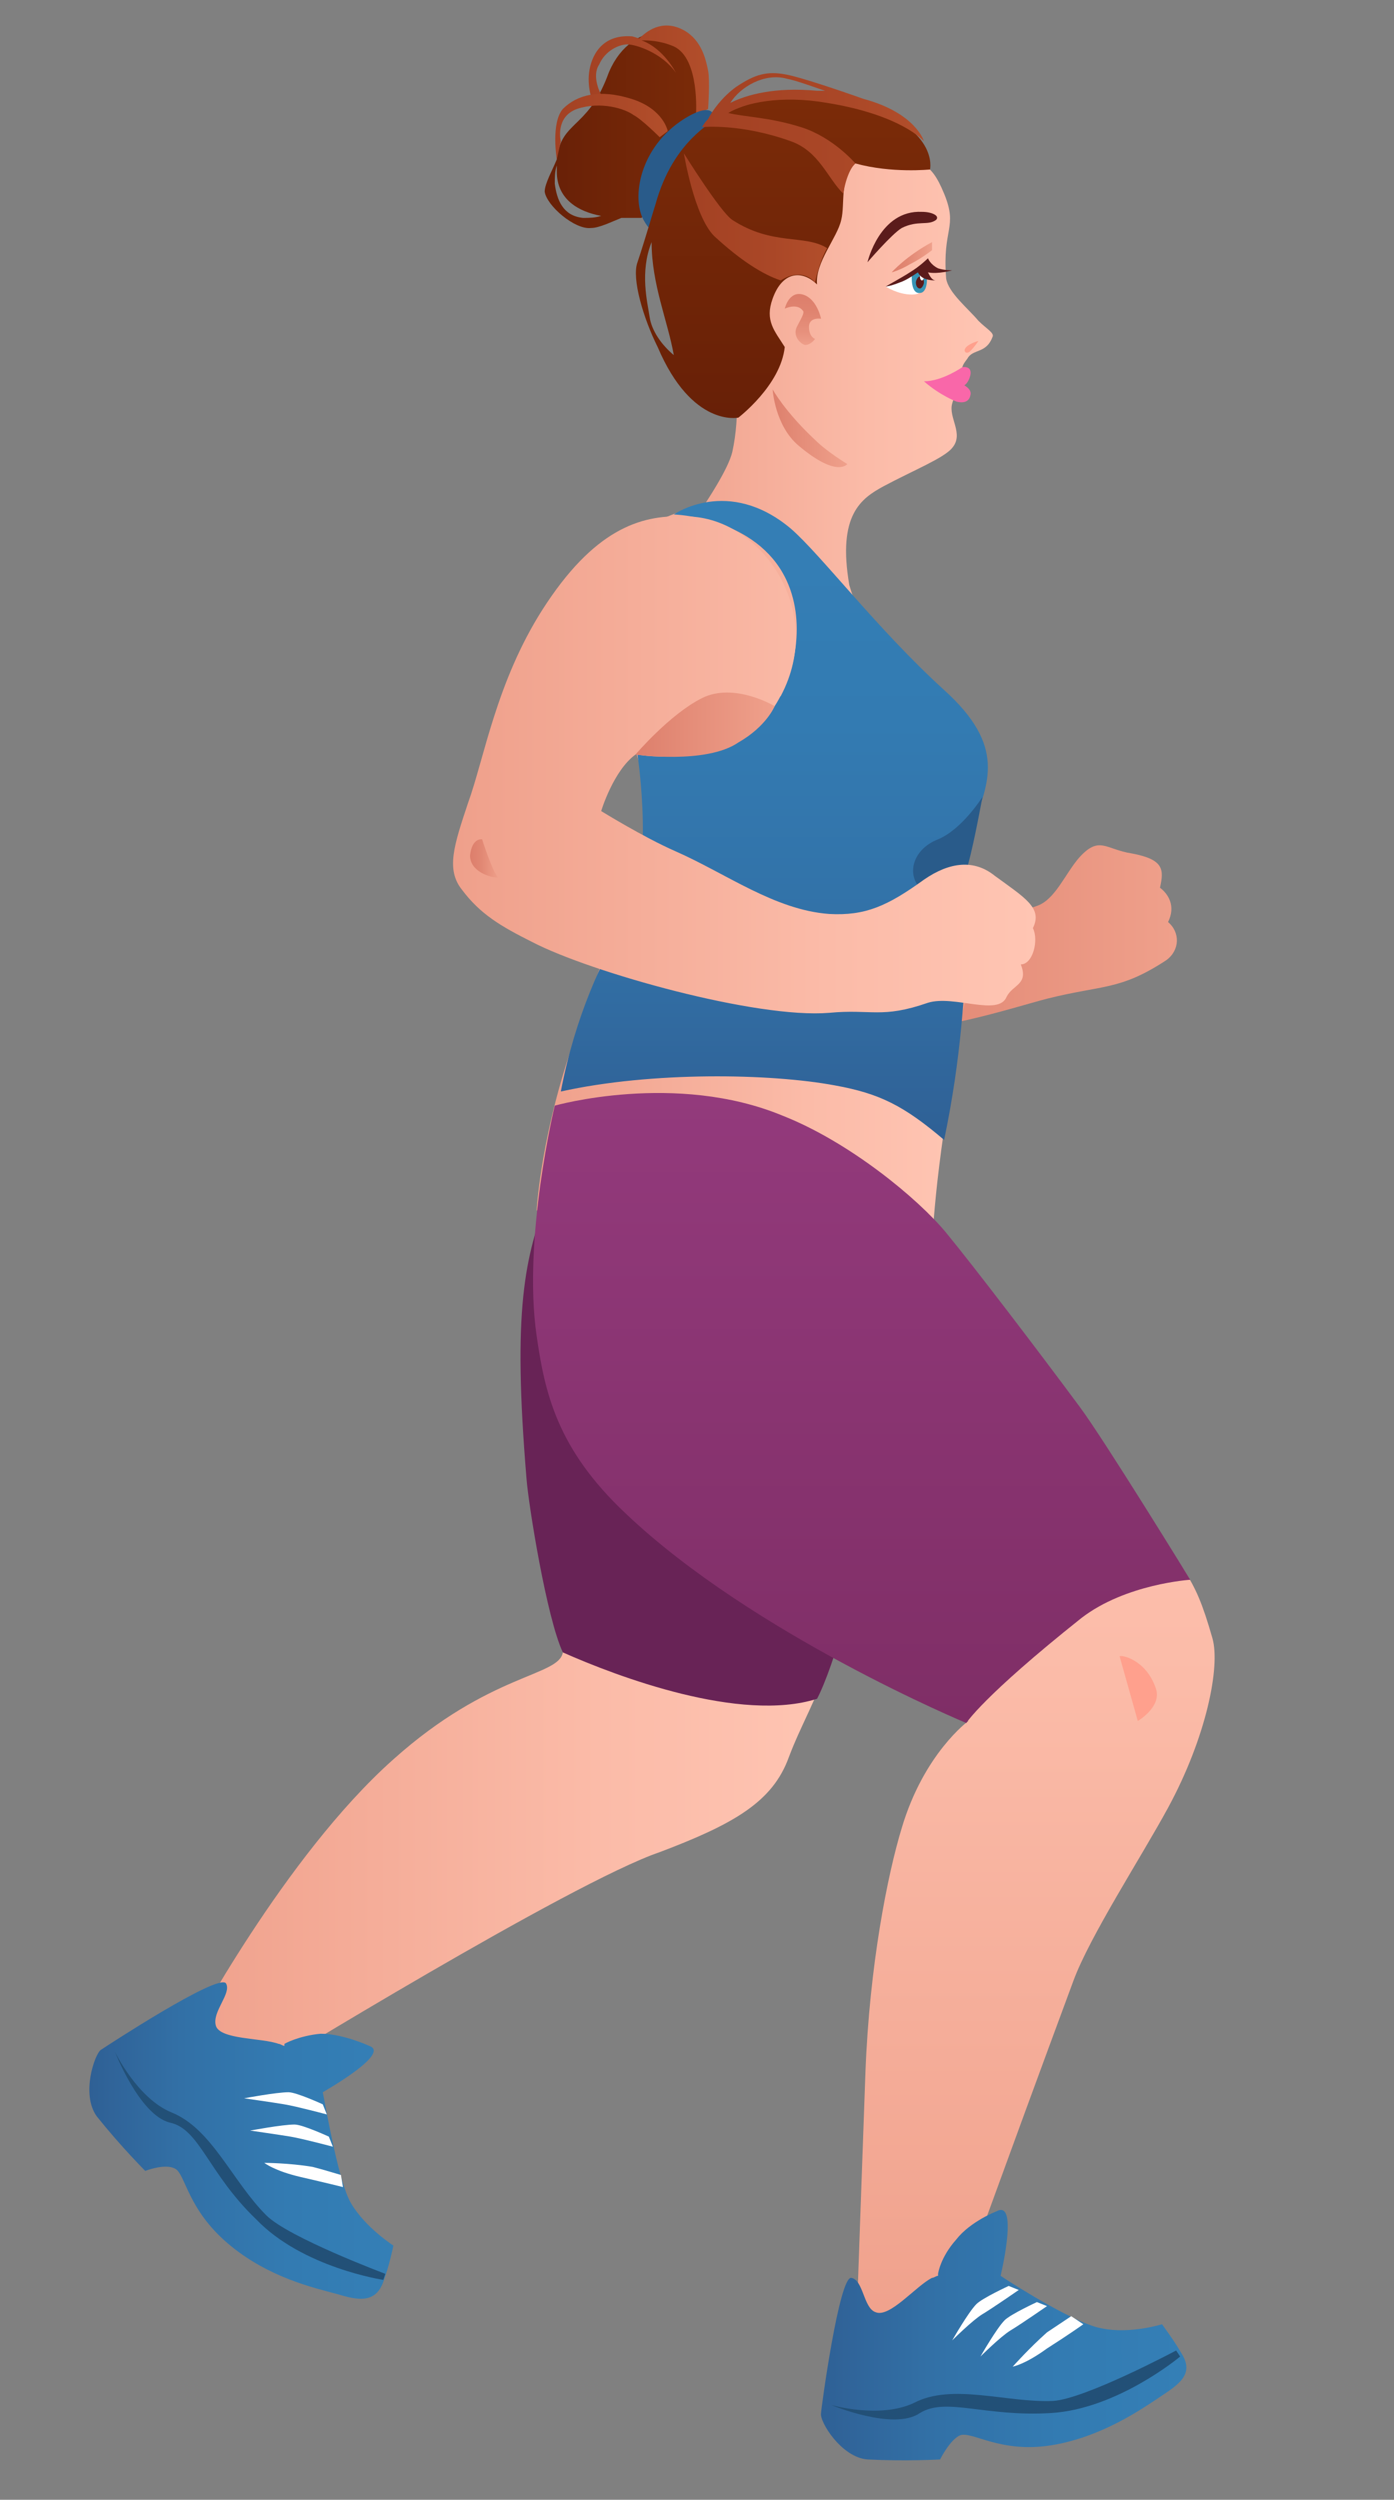 <?xml version="1.0" encoding="utf-8"?>
<!-- Generator: Adobe Illustrator 24.0.1, SVG Export Plug-In . SVG Version: 6.00 Build 0)  -->
<svg version="1.1" id="Layer_1" xmlns="http://www.w3.org/2000/svg" xmlns:xlink="http://www.w3.org/1999/xlink" x="0px" y="0px"
	 viewBox="0 0 69.1 123.9" enable-background="new 0 0 69.1 123.9" xml:space="preserve">
<rect x="0" y="0" width="69.1" height="123.9" fill="#808080" stroke="none"/>
<g>
	
		<linearGradient id="SVGID_1_" gradientUnits="userSpaceOnUse" x1="84.659" y1="46.492" x2="101.748" y2="46.492" gradientTransform="matrix(-1 0 0 1 142.879 0)">
		<stop  offset="0" style="stop-color:#EFA08B"/>
		<stop  offset="0.64" style="stop-color:#E48C78"/>
		<stop  offset="0.995" style="stop-color:#DD7F6C"/>
	</linearGradient>
	<path fill="url(#SVGID_1_)" d="M44,45.6c0,0,5.9-0.1,7.4-0.7c0.9-0.3,1.4-1.6,2.1-2.4c1-1.1,1.3-0.4,2.6-0.2
		c1.6,0.3,1.6,0.8,1.4,1.7c0.4,0.3,0.8,0.9,0.4,1.7c0.6,0.5,0.6,1.4-0.1,1.9c-2.3,1.5-3.1,1.2-5.9,1.9C50,50,46.1,51.3,43.5,51
		c-2.1-0.2-1.8-0.4-2.2-1C40.3,48.2,44,45.6,44,45.6z"/>
	
		<linearGradient id="SVGID_2_" gradientUnits="userSpaceOnUse" x1="101.008" y1="83.991" x2="134.565" y2="83.991" gradientTransform="matrix(-1 0 0 1 142.879 0)">
		<stop  offset="0" style="stop-color:#FFC5B3"/>
		<stop  offset="0.364" style="stop-color:#FBBBA8"/>
		<stop  offset="1" style="stop-color:#EFA08B"/>
	</linearGradient>
	<path fill="url(#SVGID_2_)" d="M41.4,73c0,0,1.3,4.9-0.2,9.1c-0.7,2.1-1.5,3.4-2.1,5c-0.8,2.2-2.7,3.3-6.4,4.7
		C28.3,93.3,13,102.7,13,102.7l-4.7,0.4l1.1-2.2c0,0,4.7-8.9,10.1-13.7c4.8-4.3,8.2-4.1,8.4-5.3c0.6-5.3-0.8-17-0.8-17L41.4,73z"/>
	
		<linearGradient id="SVGID_3_" gradientUnits="userSpaceOnUse" x1="95.273" y1="43.674" x2="116.245" y2="43.674" gradientTransform="matrix(-1 0 0 1 142.879 0)">
		<stop  offset="0" style="stop-color:#FFC5B3"/>
		<stop  offset="0.364" style="stop-color:#FBBBA8"/>
		<stop  offset="1" style="stop-color:#EFA08B"/>
	</linearGradient>
	<path fill="url(#SVGID_3_)" d="M46.1,42.1c0,0,2.3,4.9,1.2,10.8c-1.1,6.2-1.1,9.2-1.1,9.2l-8.8-5.1l-10.8,3c0,0,0.2-4,2.1-9.1
		c1.1-3,3.7-10.8,3.7-10.8s-2.8-8.5-2.6-11c0.2-2.5,5.2-5.5,8.6-3.3C41.8,28.2,46.1,42.1,46.1,42.1z"/>
	<g>
		
			<linearGradient id="SVGID_4_" gradientUnits="userSpaceOnUse" x1="93.565" y1="20.659" x2="110.751" y2="20.659" gradientTransform="matrix(-1 0 0 1 142.879 0)">
			<stop  offset="0" style="stop-color:#FFC5B3"/>
			<stop  offset="0.364" style="stop-color:#FBBBA8"/>
			<stop  offset="1" style="stop-color:#EFA08B"/>
		</linearGradient>
		<path fill="url(#SVGID_4_)" d="M44,33.7l-11.9-4.8c0,0,3.8-4.8,4.2-6.5c0.4-1.8,0.2-3.8,0.1-5.1c-0.8-0.5-2.3-0.4-2.5-3.6
			c-0.4-4.8,5.7-6.5,10-5.9c1.7,0.2,2.2,0.1,2.9,1.8c0.7,1.7-0.1,1.7,0.1,4.2c0.1,0.7,1.1,1.5,1.6,2.1c0.4,0.4,0.8,0.6,0.7,0.8
			c-0.3,0.8-0.9,0.6-1.2,1c-0.1,0.2-0.5,0.5-0.2,0.9c0.2,0.3-0.2,0.6-0.3,0.7c-0.1,0.5-0.2,0.3-0.3,0.7c-0.2,0.7,0.6,1.5,0,2.2
			c-0.4,0.5-1.9,1.1-3.4,1.9c-1.1,0.6-2.3,1.4-1.7,4.9C42.6,30.7,44,33.7,44,33.7z"/>
		
			<linearGradient id="SVGID_5_" gradientUnits="userSpaceOnUse" x1="100.904" y1="21.195" x2="104.629" y2="21.195" gradientTransform="matrix(-1 0 0 1 142.879 0)">
			<stop  offset="0" style="stop-color:#EFA08B"/>
			<stop  offset="0.64" style="stop-color:#E48C78"/>
			<stop  offset="0.995" style="stop-color:#DD7F6C"/>
		</linearGradient>
		<path fill="url(#SVGID_5_)" d="M42,23c0,0-0.5,0.7-2.4-0.9c-1.2-1-1.3-2.8-1.3-2.8s0.6,1.1,2.1,2.5C41,22.4,42,23,42,23z"/>
		
			<linearGradient id="SVGID_6_" gradientUnits="userSpaceOnUse" x1="107.93" y1="6.549" x2="115.811" y2="6.549" gradientTransform="matrix(-1 0 0 1 142.879 0)">
			<stop  offset="0" style="stop-color:#7B2B08"/>
			<stop  offset="1" style="stop-color:#682007"/>
		</linearGradient>
		<path fill="url(#SVGID_6_)" d="M27.6,7.9c0.2-1.9,1.5-1.5,2.5-4.1c1-2.8,4.1-2.9,4.6-0.6c0.5,2.3,0,4.3,0,4.3l-2.9,3.3
			c0,0-0.4,0-1,0c-0.5,0.2-1.1,0.5-1.5,0.5c-0.8,0.1-2.2-1.1-2.3-1.8C27,9.1,27.4,8.4,27.6,7.9z M28.9,10.8c0.3,0,0.6,0,0.9-0.1
			c-1.1-0.2-2.2-0.8-2.2-2.2c0-0.1,0-0.2,0-0.3c-0.1,0.3-0.1,0.6-0.1,0.9C27.6,9.9,27.9,10.7,28.9,10.8z"/>
		
			<linearGradient id="SVGID_7_" gradientUnits="userSpaceOnUse" x1="107.697" y1="3.504" x2="113.723" y2="3.504" gradientTransform="matrix(-1 0 0 1 142.879 0)">
			<stop  offset="0" style="stop-color:#B24E2B"/>
			<stop  offset="1" style="stop-color:#A34123"/>
		</linearGradient>
		<path fill="url(#SVGID_7_)" d="M29.2,3.6c0.1-0.8,0.6-1.9,2.1-1.8c0.1,0,0.3,0.1,0.4,0.1c0.3-0.3,1.1-1,2.2-0.4
			C34.8,2,35,3,35.1,3.5s0,1.9,0,1.9l-0.6,0.3c0,0,0.2-2.8-1.1-3.4C32.7,2,32.1,2,31.8,2c1.1,0.4,1.7,1.6,1.7,1.6
			c-0.7-1-2-1.4-2.4-1.4c-0.4,0-1.1,0.3-1.4,1c-0.4,0.6,0.1,1.5,0.1,1.5l-0.3,0.5C29.4,5.2,29.1,4.4,29.2,3.6z"/>
		<path fill="#295B8A" d="M35.4,5.9c0,0,0.1-1-1.5,0c-2.2,1.4-2.6,3.9-2,5c0.6,1.1,1.3,0.8,1.3,0.8L35.4,5.9z"/>
		<path fill="#F967A9" d="M47.7,18.2c0,0,0.5-0.1,0.4,0.4c-0.1,0.4-0.3,0.5-0.3,0.5s0.4,0.2,0.3,0.5c-0.1,0.5-0.7,0.3-0.7,0.3
			s-0.8-0.3-1.6-1C46.7,18.9,47.7,18.2,47.7,18.2z"/>
		<path fill="#FFFFFF" d="M45.9,13.2c0,0,0,0.4,0,0.7c0,0.3-0.1,0.7-0.7,0.7c-0.7,0-1.3-0.4-1.3-0.4L45.9,13.2z"/>
		<path fill="#3794B5" d="M45.9,13.3c0,0,0.2,1-0.2,1.2c-0.6,0.2-0.5-0.9-0.5-0.9L45.9,13.3z"/>
		<path fill="#5B1B1B" d="M45.4,14c0,0.2,0.1,0.3,0.2,0.3c0.1,0,0.2-0.2,0.2-0.3c0-0.2-0.1-0.3-0.2-0.3C45.5,13.7,45.4,13.9,45.4,14
			z"/>
		<ellipse fill="#FFFFFF" cx="45.7" cy="13.7" rx="0.1" ry="0.2"/>
		<path fill="#5B1B1B" d="M45.7,10.5c0.5,0,0.9,0.2,0.7,0.4c-0.4,0.3-0.9,0-1.7,0.4C44.2,11.6,43,13,43,13S43.6,10.4,45.7,10.5z"/>
		<path fill="#5B1B1B" d="M43.9,14.2c0,0,0.9-0.5,1.2-0.7c0.5-0.3,0.9-0.7,0.9-0.7s0.1,0.3,0.5,0.5c0.3,0.1,0.7,0.1,0.7,0.1
			s-0.7,0.2-1.2,0.1c0.1,0.2,0.2,0.4,0.4,0.4c-0.6,0-0.8-0.2-0.9-0.4c-0.3,0.2-0.6,0.4-0.9,0.5C44.1,14.2,43.9,14.2,43.9,14.2z"/>
		
			<linearGradient id="SVGID_8_" gradientUnits="userSpaceOnUse" x1="104.046" y1="4.665" x2="104.046" y2="20.683" gradientTransform="matrix(-1 0 0 1 142.879 0)">
			<stop  offset="0" style="stop-color:#7B2B08"/>
			<stop  offset="1" style="stop-color:#682007"/>
		</linearGradient>
		<path fill="url(#SVGID_8_)" d="M31.6,13c0.4-1.2,0.8-2.6,0.9-2.9c1.7-6.1,8-5.6,9.9-5c4.2,1.2,3.7,3.3,3.7,3.3s-1.9,0.2-3.7-0.3
			c-0.8,0.7-0.5,2-0.7,2.8c-0.2,0.9-1.3,2.1-1.2,3.2c-0.7-0.7-1.7-0.7-2.2,0.7c-0.4,1.1,0.1,1.6,0.6,2.4c-0.2,1.9-2.3,3.5-2.3,3.5
			s-2.3,0.5-4-3.5C31.9,15.8,31.3,13.8,31.6,13z M32.2,15.7c0.1,0.7,0.6,1.4,1.2,1.9c-0.3-1.7-1.1-3.5-1.1-5.6
			C31.7,13.5,32.1,15,32.2,15.7z"/>
		<path fill="#FFA08D" d="M48.5,16.9c0,0-0.4,0.1-0.6,0.3c-0.2,0.2,0,0.4,0.2,0.2C48.3,17.2,48.5,16.9,48.5,16.9z"/>
		
			<linearGradient id="SVGID_9_" gradientUnits="userSpaceOnUse" x1="96.713" y1="12.769" x2="98.638" y2="12.769" gradientTransform="matrix(-1 0 0 1 142.879 0)">
			<stop  offset="0" style="stop-color:#EFA08B"/>
			<stop  offset="0.156" style="stop-color:#EB9984"/>
			<stop  offset="0.649" style="stop-color:#E18672"/>
			<stop  offset="0.995" style="stop-color:#DD7F6C"/>
		</linearGradient>
		<path fill="url(#SVGID_9_)" d="M46.2,12v0.4c0,0-0.5,0.4-1.1,0.7c-0.5,0.3-0.9,0.4-0.9,0.4S44.9,12.7,46.2,12z"/>
		
			<linearGradient id="SVGID_10_" gradientUnits="userSpaceOnUse" x1="103.025" y1="17.195" x2="103.025" y2="14.616" gradientTransform="matrix(-1 0 0 1 142.879 0)">
			<stop  offset="0" style="stop-color:#EFA08B"/>
			<stop  offset="0.278" style="stop-color:#E7917D"/>
			<stop  offset="0.658" style="stop-color:#E08470"/>
			<stop  offset="0.995" style="stop-color:#DD7F6C"/>
		</linearGradient>
		<path fill="url(#SVGID_10_)" d="M38.9,15.3c0,0,0.2-0.9,0.9-0.7c0.7,0.2,0.9,1.2,0.9,1.2s-0.6-0.1-0.6,0.4c0,0.5,0.3,0.6,0.3,0.6
			s-0.2,0.3-0.5,0.3c-0.3-0.1-0.6-0.5-0.4-0.9c0.2-0.4,0.4-0.7,0.3-0.8C39.5,15,38.9,15.3,38.9,15.3z"/>
		
			<linearGradient id="SVGID_11_" gradientUnits="userSpaceOnUse" x1="101.878" y1="10.837" x2="109.004" y2="10.837" gradientTransform="matrix(-1 0 0 1 142.879 0)">
			<stop  offset="0" style="stop-color:#B24E2B"/>
			<stop  offset="0.384" style="stop-color:#AA4727"/>
			<stop  offset="1" style="stop-color:#A34123"/>
		</linearGradient>
		<path fill="url(#SVGID_11_)" d="M41,12.3c-1.1-0.7-2.7-0.1-4.7-1.4c-0.6-0.4-2.4-3.3-2.4-3.3s0.5,3.1,1.5,4.1
			c1.3,1.2,2.4,1.9,3.3,2.2c1.1-0.7,1.7,0.1,1.7,0.1S40.6,13,41,12.3z"/>
		
			<linearGradient id="SVGID_12_" gradientUnits="userSpaceOnUse" x1="97.055" y1="6.592" x2="108.075" y2="6.592" gradientTransform="matrix(-1 0 0 1 142.879 0)">
			<stop  offset="0" style="stop-color:#B24E2B"/>
			<stop  offset="0.384" style="stop-color:#AA4727"/>
			<stop  offset="1" style="stop-color:#A34123"/>
		</linearGradient>
		<path fill="url(#SVGID_12_)" d="M35.1,5.9c0.2-0.4,0.7-1.1,1.4-1.6c0.9-0.6,1.5-0.8,2.5-0.6c1,0.2,3.8,1.2,3.8,1.2l0,0
			c2.6,0.7,3,2.1,3,2.1S44.7,5.7,41,5.1c-2.3-0.4-4.1,0-4.9,0.5c0.8,0.2,2,0.2,3.6,0.7c1.6,0.5,2.7,1.8,2.7,1.8S42,8.4,41.8,9.6
			C41,8.8,40.6,7.5,39.2,7c-2.5-0.9-4.4-0.7-4.4-0.7S34.9,6.1,35.1,5.9z M40.5,4.5c0.1,0,0.2,0,0.4,0c-0.6-0.2-1.4-0.5-1.9-0.6
			c-1.1-0.3-2.3,0.4-2.8,1.2c0,0,0,0,0,0C37,4.7,38.4,4.3,40.5,4.5z"/>
		
			<linearGradient id="SVGID_13_" gradientUnits="userSpaceOnUse" x1="109.816" y1="6.272" x2="115.363" y2="6.272" gradientTransform="matrix(-1 0 0 1 142.879 0)">
			<stop  offset="0" style="stop-color:#B24E2B"/>
			<stop  offset="1" style="stop-color:#A34123"/>
		</linearGradient>
		<path fill="url(#SVGID_13_)" d="M33.1,6.5c0,0-0.2-1.1-1.8-1.6c-1.6-0.5-2.7-0.2-3.4,0.5c-0.6,0.7-0.3,2.5-0.3,2.5L27.8,7
			c0,0-0.3-1.2,0.8-1.6c1.2-0.4,2.4,0,2.8,0.3c0.4,0.2,1.3,1.1,1.3,1.1L33.1,6.5z"/>
	</g>
	
		<linearGradient id="SVGID_14_" gradientUnits="userSpaceOnUse" x1="103.149" y1="52.371" x2="103.149" y2="42.02" gradientTransform="matrix(-1 0 0 1 142.879 0)">
		<stop  offset="0" style="stop-color:#EFA08B"/>
		<stop  offset="0.64" style="stop-color:#E48C78"/>
		<stop  offset="0.995" style="stop-color:#DD7F6C"/>
	</linearGradient>
	<path fill="url(#SVGID_14_)" d="M31.7,46.5c0.2-1.5,0.8-3.5,0.5-4l15.6,0.4c0,2.1,1.2,1.7,0.4,5.3c-0.7,3.1-1.2,4.2-1.2,4.2
		s-4-0.5-8.3-1.4C35,50.3,31,50.6,31,50.6S31.3,48.9,31.7,46.5z"/>
	
		<linearGradient id="SVGID_15_" gradientUnits="userSpaceOnUse" x1="104.541" y1="24.935" x2="104.541" y2="56.591" gradientTransform="matrix(-1 0 0 1 142.879 0)">
		<stop  offset="0" style="stop-color:#347FB6"/>
		<stop  offset="0.345" style="stop-color:#337BB2"/>
		<stop  offset="0.701" style="stop-color:#3270A6"/>
		<stop  offset="1" style="stop-color:#2F6095"/>
	</linearGradient>
	<path fill="url(#SVGID_15_)" d="M37.2,36.3c0.4-0.3,0.8-0.7,1.2-1.3c1.1-1.7,1.6-4.5,0.4-6.6c-1.6-2.8-5.4-2.9-5.4-2.9
		s2.7-1.9,5.8,0.7c1.5,1.3,4.3,5,7.6,8c3.1,2.8,2.2,4.6,1.4,6.8c-0.6,1.5,0.3,7.4-1.4,15.5c-2-1.7-3.2-2.3-5.4-2.7
		c-3.2-0.6-9.1-0.7-13.6,0.3c0.7-3.7,2.1-6.7,3.2-8.4c1.5-2.4,0.6-8.3,0.6-8.3S34.6,38,37.2,36.3z"/>
	<path fill="#295B8A" d="M48.7,39.5c0,0-1,1.6-2.2,2.1c-1.3,0.5-1.7,1.9-0.6,2.7c1.1,0.9,2.2,0.8,2.2,0.8s-0.5-0.9-0.1-2.3
		C48.3,41.7,48.7,39.5,48.7,39.5z"/>
	
		<linearGradient id="SVGID_16_" gradientUnits="userSpaceOnUse" x1="97.204" y1="64.48" x2="97.204" y2="116.784" gradientTransform="matrix(-1 0 0 1 142.879 0)">
		<stop  offset="0" style="stop-color:#FFC5B3"/>
		<stop  offset="0.364" style="stop-color:#FBBBA8"/>
		<stop  offset="1" style="stop-color:#EFA08B"/>
	</linearGradient>
	<path fill="url(#SVGID_16_)" d="M45.2,64.5c0,0,7.2,3.7,10.5,8.8c3.1,5,3.4,4.4,4.4,7.9c0.4,1.4-0.3,4.9-2.2,8.4
		c-1.3,2.4-3.9,6.4-4.7,8.6c-3.3,8.9-6,16.4-6,16.4l-4.8,2.2c0,0,0.4-11.4,0.5-14.1c0.2-5.3,1.1-9.8,1.8-12.1
		c1.1-3.7,3.3-5.3,3.3-5.3s-6.1-2.7-10.5-6.2c-3.1-2.5-6.2-7.4-6.2-7.4L45.2,64.5z"/>
	<path fill="#682356" d="M27.9,81.9c-0.8-1.7-1.7-7.3-1.8-8.6c-0.7-8.4-0.1-11,1.1-14.1c3.4,1.9,12.6,9.9,14.9,15.2
		c1.1,2.7-0.9,8.5-1.6,9.8C36.7,85.4,30.6,83.1,27.9,81.9z"/>
	
		<linearGradient id="SVGID_17_" gradientUnits="userSpaceOnUse" x1="100.132" y1="54.17" x2="100.132" y2="85.368" gradientTransform="matrix(-1 0 0 1 142.879 0)">
		<stop  offset="0" style="stop-color:#933A7C"/>
		<stop  offset="1" style="stop-color:#7F2E66"/>
	</linearGradient>
	<path fill="url(#SVGID_17_)" d="M46.9,61.1c-1.4-1.7-4.8-4.5-8.1-5.8c-5.3-2.2-11.3-0.5-11.3-0.5s-1.6,6.6-0.9,11.4
		c0.4,2.8,1,5.6,4.4,8.8c6.3,6,16.9,10.4,16.9,10.4s0.8-1.3,5.7-5.2c2.2-1.7,5.4-1.9,5.4-1.9s-4.3-7-5.5-8.6
		C51.5,67,48.3,62.8,46.9,61.1z"/>
	
		<linearGradient id="SVGID_18_" gradientUnits="userSpaceOnUse" x1="91.505" y1="37.691" x2="120.217" y2="37.691" gradientTransform="matrix(-1 0 0 1 142.879 0)">
		<stop  offset="0" style="stop-color:#FFC5B3"/>
		<stop  offset="0.364" style="stop-color:#FBBBA8"/>
		<stop  offset="1" style="stop-color:#EFA08B"/>
	</linearGradient>
	<path fill="url(#SVGID_18_)" d="M38.7,34.5c0,0-6,2.6-7.2,2.9c-1.1,0.8-1.7,2.8-1.7,2.8s2.1,1.3,3.7,2c2.5,1.1,4.9,2.9,7.6,3.1
		c1.8,0.1,2.9-0.4,4.7-1.7c1.3-0.9,2.5-1,3.5-0.2c1.5,1.1,2.4,1.6,1.9,2.6c0.3,0.6,0,1.8-0.6,1.8c0.4,1-0.4,1-0.7,1.6
		c-0.4,1-2.6-0.1-3.9,0.3c-2.3,0.8-2.8,0.3-4.9,0.5c-3.6,0.3-11.8-2-14.7-3.5c-1.6-0.8-2.6-1.4-3.5-2.6c-0.8-1-0.4-2.2,0.3-4.3
		c0.8-2.2,1.4-6,3.7-9.6c2.5-3.9,4.8-4.7,7-4.6C37.6,25.5,41,30.2,38.7,34.5z"/>
	
		<linearGradient id="SVGID_19_" gradientUnits="userSpaceOnUse" x1="104.487" y1="35.956" x2="111.349" y2="35.956" gradientTransform="matrix(-1 0 0 1 142.879 0)">
		<stop  offset="0" style="stop-color:#EFA08B"/>
		<stop  offset="0.64" style="stop-color:#E48C78"/>
		<stop  offset="0.995" style="stop-color:#DD7F6C"/>
	</linearGradient>
	<path fill="url(#SVGID_19_)" d="M34.8,34.6c-1.6,0.8-3.3,2.8-3.3,2.8s3.5,0.5,5.1-0.6C38,36,38.4,35,38.4,35S36.4,33.8,34.8,34.6z"
		/>
	
		<linearGradient id="SVGID_20_" gradientUnits="userSpaceOnUse" x1="118.171" y1="42.533" x2="119.534" y2="42.533" gradientTransform="matrix(-1 0 0 1 142.879 0)">
		<stop  offset="0" style="stop-color:#EFA08B"/>
		<stop  offset="8.620072e-02" style="stop-color:#ED9C87"/>
		<stop  offset="0.635" style="stop-color:#E18773"/>
		<stop  offset="0.995" style="stop-color:#DD7F6C"/>
	</linearGradient>
	<path fill="url(#SVGID_20_)" d="M23.9,41.6c0,0,0.5,1.6,0.8,1.9c-0.4,0-1.4-0.3-1.4-1.1C23.4,41.5,23.9,41.6,23.9,41.6z"/>
	<path fill="#FFA08D" d="M55.5,82.1c0-0.1,1.3,0.1,1.8,1.6c0.3,0.9-0.9,1.6-0.9,1.6L55.5,82.1z"/>
	<g>
		
			<linearGradient id="SVGID_21_" gradientUnits="userSpaceOnUse" x1="84.16" y1="115.813" x2="102.255" y2="115.813" gradientTransform="matrix(-1 0 0 1 142.879 0)">
			<stop  offset="0" style="stop-color:#347FB6"/>
			<stop  offset="0.345" style="stop-color:#337BB2"/>
			<stop  offset="0.701" style="stop-color:#3270A6"/>
			<stop  offset="1" style="stop-color:#2F6095"/>
		</linearGradient>
		<path fill="url(#SVGID_21_)" d="M42.2,112.9c0.6,0.1,0.6,1.5,1.2,1.7c0.7,0.3,2-1.3,2.8-1.7c0.1,0,0.2-0.1,0.3-0.1l0-0.1
			c0,0,0.1-0.8,0.9-1.7c0.7-0.9,2-1.4,2-1.4c0.9-0.5,0.5,1.9,0.2,3.2c0.9,0.6,3.8,2.4,5,2.6c1.4,0.3,3-0.2,3-0.2s0.6,0.8,1,1.5
			c0.6,1-0.2,1.5-1.1,2.1c-0.9,0.6-2.9,2-5.4,2.4c-2.5,0.4-3.9-0.7-4.5-0.5c-0.5,0.2-1,1.2-1,1.2s-1.7,0.1-3.6,0
			c-1.3-0.1-2.4-1.9-2.3-2.3C40.7,119.4,41.6,112.8,42.2,112.9z"/>
		<path fill="#225077" d="M58.5,116.8c0,0-3.1,2.6-6.4,2.8c-3.3,0.2-5.2-0.8-6.5,0c-1.3,0.9-4.4-0.4-4.4-0.4s2.4,0.7,4.1-0.1
			c1.9-1,4.6,0,6.9-0.1c1.6-0.1,6.1-2.5,6.1-2.5L58.5,116.8z"/>
		<path fill="#FFFFFF" d="M53.7,115.2c0,0-0.7,0.5-1.8,1.2c-1.1,0.8-1.7,0.9-1.7,0.9s0.8-0.9,1.7-1.7c0.3-0.2,1.2-0.8,1.2-0.8
			L53.7,115.2z"/>
		<path fill="#FFFFFF" d="M51.9,114.3c0,0-1.3,0.9-1.8,1.2c-0.5,0.3-1.5,1.3-1.5,1.3s0.8-1.4,1.2-1.8c0.3-0.3,1.6-0.9,1.6-0.9
			L51.9,114.3z"/>
		<path fill="#FFFFFF" d="M50.5,113.5c0,0-1.3,0.9-1.8,1.2c-0.5,0.3-1.5,1.3-1.5,1.3s0.8-1.4,1.2-1.8c0.3-0.3,1.6-0.9,1.6-0.9
			L50.5,113.5z"/>
	</g>
	<g>
		
			<linearGradient id="SVGID_22_" gradientUnits="userSpaceOnUse" x1="123.381" y1="106.05" x2="138.434" y2="106.05" gradientTransform="matrix(-1 0 0 1 142.879 0)">
			<stop  offset="0" style="stop-color:#347FB6"/>
			<stop  offset="0.345" style="stop-color:#337BB2"/>
			<stop  offset="0.701" style="stop-color:#3270A6"/>
			<stop  offset="1" style="stop-color:#2F6095"/>
		</linearGradient>
		<path fill="url(#SVGID_22_)" d="M5,101.6c0.3-0.2,5.8-3.8,6.2-3.3c0.3,0.5-0.7,1.4-0.5,2.1c0.2,0.7,2.3,0.6,3.1,0.9
			c0.1,0,0.2,0.1,0.3,0.1l0-0.1c0,0,0.7-0.4,1.8-0.5c1.1,0,2.4,0.6,2.4,0.6c0.9,0.3-1.1,1.6-2.3,2.3c0.2,1,0.8,4.5,1.4,5.5
			c0.7,1.2,2.1,2.1,2.1,2.1s-0.2,1-0.5,1.8c-0.4,1.1-1.3,0.9-2.3,0.6c-1.1-0.3-3.4-0.8-5.4-2.5c-2-1.7-2.1-3.4-2.6-3.7
			c-0.5-0.3-1.5,0.1-1.5,0.1s-1.2-1.2-2.4-2.7C4,103.8,4.7,101.8,5,101.6z"/>
		<path fill="#225077" d="M19,113c0,0-4-0.6-6.3-3c-2.4-2.3-2.8-4.5-4.3-4.8c-1.5-0.4-2.7-3.5-2.7-3.5s1.1,2.3,2.8,3
			c2,0.8,3,3.4,4.7,5.1c1.1,1.1,5.9,2.9,5.9,2.9L19,113z"/>
		<path fill="#FFFFFF" d="M17,108.4c0,0-0.8-0.2-2.1-0.5c-1.3-0.3-1.8-0.7-1.8-0.7s1.2,0,2.4,0.2c0.4,0.1,1.4,0.4,1.4,0.4L17,108.4z
			"/>
		<path fill="#FFFFFF" d="M16.5,106.4c0,0-1.5-0.4-2.1-0.5c-0.6-0.1-2-0.3-2-0.3s1.6-0.3,2.2-0.3c0.4,0,1.7,0.6,1.7,0.6L16.5,106.4z
			"/>
		<path fill="#FFFFFF" d="M16.2,104.8c0,0-1.5-0.4-2.1-0.5c-0.6-0.1-2-0.3-2-0.3s1.6-0.3,2.2-0.3c0.4,0,1.7,0.6,1.7,0.6L16.2,104.8z
			"/>
	</g>
</g>
</svg>
